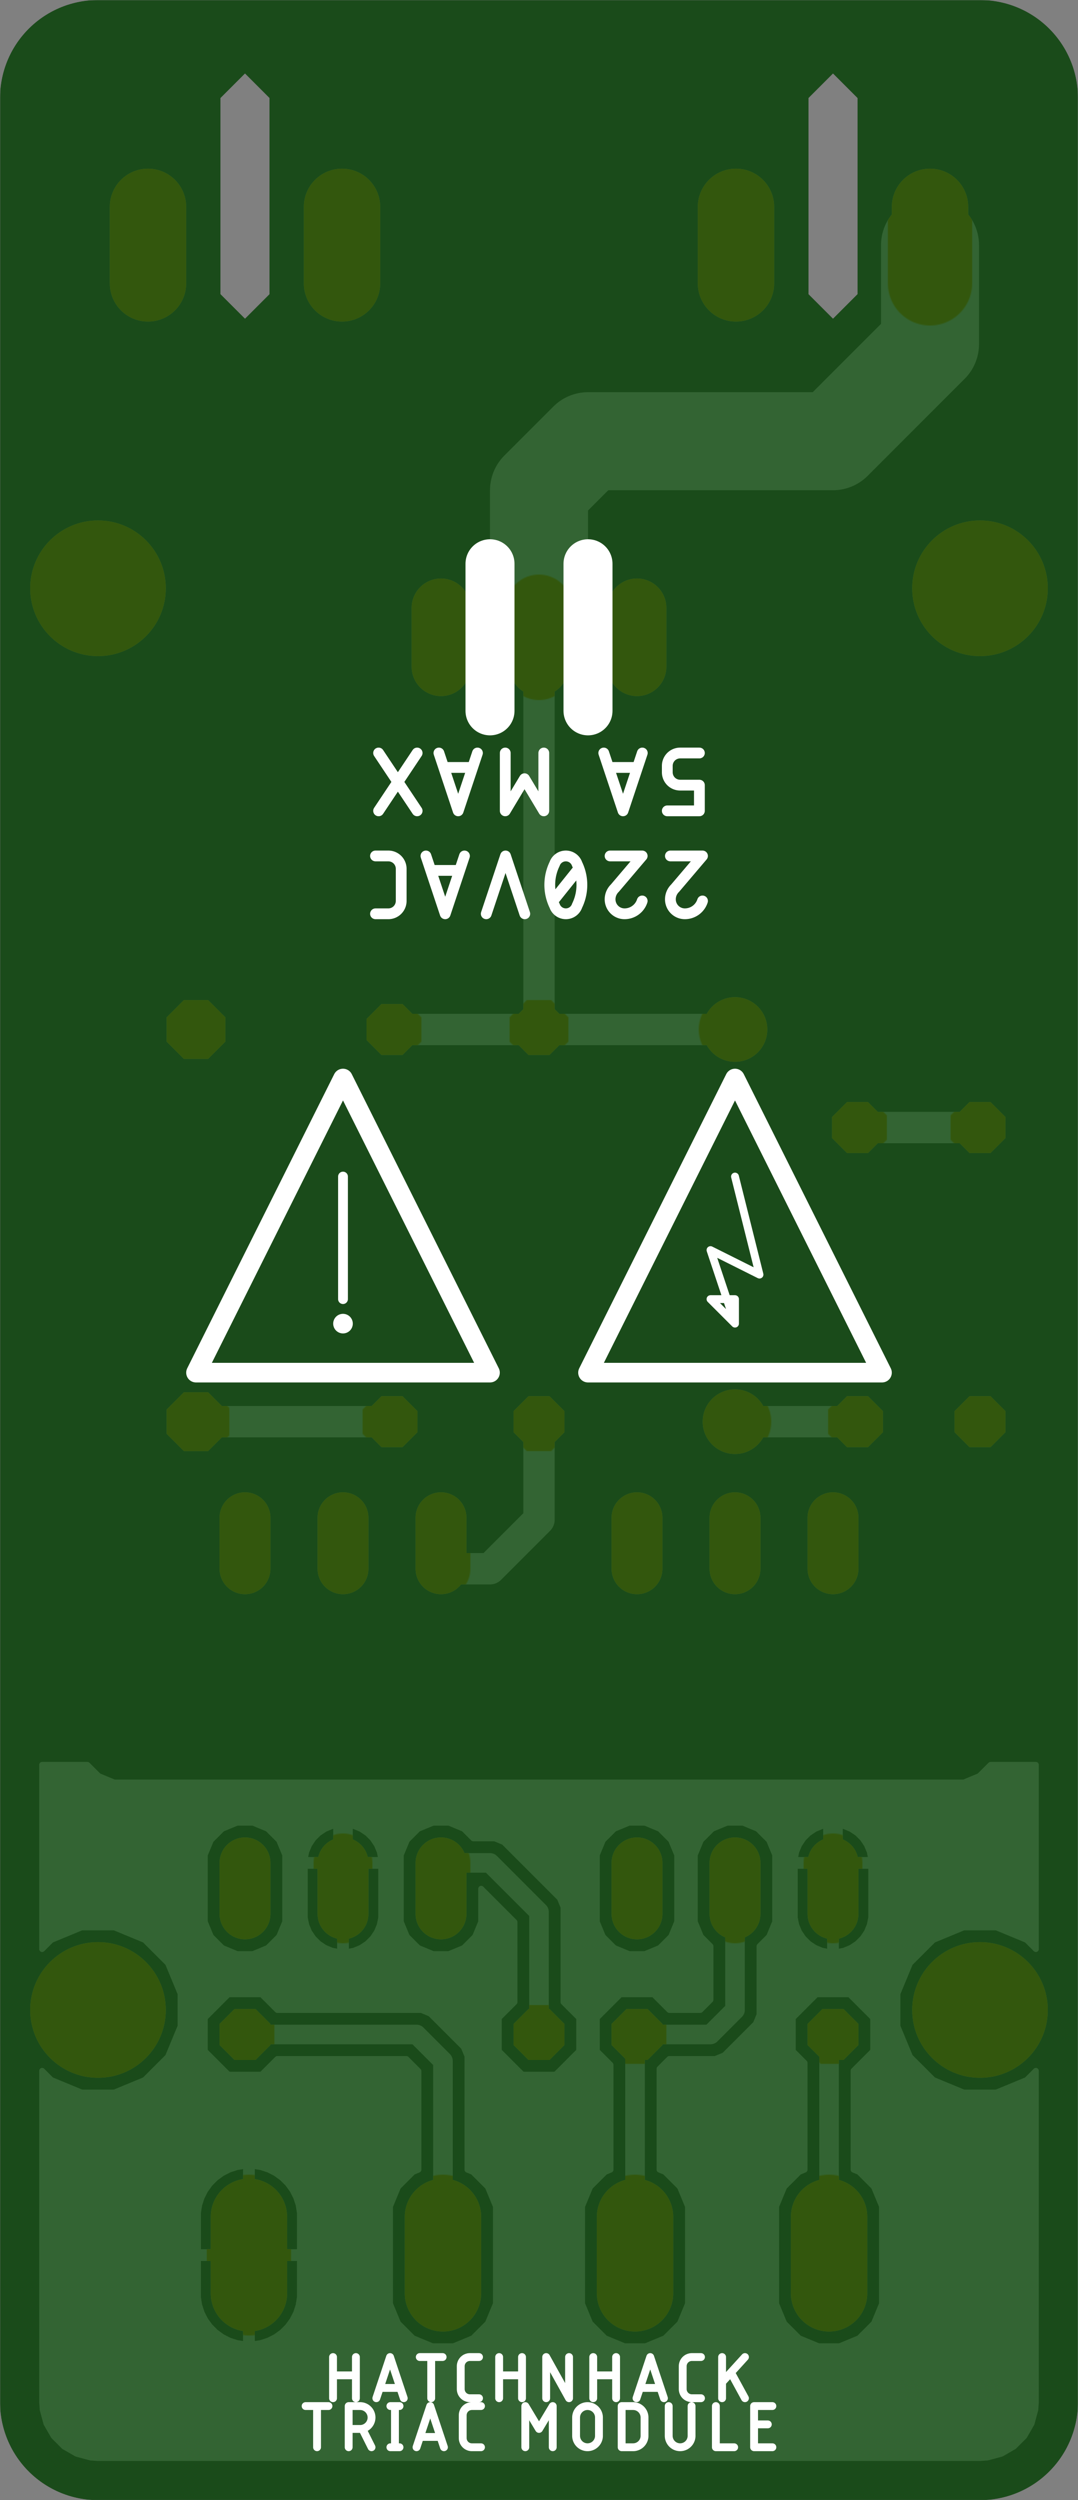 <svg version="1.1" xmlns="http://www.w3.org/2000/svg" xmlns:xlink="http://www.w3.org/1999/xlink" stroke-linecap="round" stroke-linejoin="round" stroke-width="0" fill-rule="evenodd" clip-rule="evenodd" id="zzEI75UuONLH9Ysi0QU5_bottom" viewBox="13 53 1100 2550" width="1.1in" height="2.55in" class="w-100 h-100"><rect x="13" y="53" width="1100" height="2550" fill="#808080" stroke="none"/><defs><style>.zzEI75UuONLH9Ysi0QU5_fr4 {color: #666666;}
.zzEI75UuONLH9Ysi0QU5_cu {color: #cccccc;}
.zzEI75UuONLH9Ysi0QU5_cf {color: #cc9933;}
.zzEI75UuONLH9Ysi0QU5_sm {color: #004200; opacity: 0.75;}
.zzEI75UuONLH9Ysi0QU5_ss {color: #ffffff;}
.zzEI75UuONLH9Ysi0QU5_sp {color: #999999;}
.zzEI75UuONLH9Ysi0QU5_out {color: #000000;}</style><polygon points="30,12.426 12.426,30 -12.426,30 -30,12.426 -30,-12.426 -12.426,-30 12.426,-30 30,-12.426" id="nTcQNEQcYhQE07DTliP1_pad-10"/><circle cx="0" cy="0" r="33" id="nTcQNEQcYhQE07DTliP1_pad-11"/><polygon points="26,10.77 10.77,26 -10.77,26 -26,10.77 -26,-10.77 -10.77,-26 10.77,-26 26,-10.77" id="nTcQNEQcYhQE07DTliP1_pad-13"/><circle cx="0" cy="0" r="69.215" id="nTcQNEQcYhQE07DTliP1_pad-21"/><polygon points="34,14.083 14.083,34 -14.083,34 -34,14.083 -34,-14.083 -14.083,-34 14.083,-34 34,-14.083" id="qAvXtFStwFGVJawbmgIr_pad-10"/><circle cx="0" cy="0" r="37" id="qAvXtFStwFGVJawbmgIr_pad-11"/><polygon points="30,12.426 12.426,30 -12.426,30 -30,12.426 -30,-12.426 -12.426,-30 12.426,-30 30,-12.426" id="qAvXtFStwFGVJawbmgIr_pad-13"/><circle cx="0" cy="0" r="73.215" id="qAvXtFStwFGVJawbmgIr_pad-16"/><circle cx="0" cy="0" r="16" id="oW8azKyj3EYer85hlRuN_pad-1"/><circle cx="0" cy="0" r="20" id="oW8azKyj3EYer85hlRuN_pad-2"/><circle cx="0" cy="0" r="22" id="oW8azKyj3EYer85hlRuN_pad-3"/><circle cx="0" cy="0" r="26" id="oW8azKyj3EYer85hlRuN_pad-4"/><circle cx="0" cy="0" r="49.2" id="oW8azKyj3EYer85hlRuN_pad-5"/><g id="zzEI75UuONLH9Ysi0QU5_bottom_copper"><use xlink:href="#nTcQNEQcYhQE07DTliP1_pad-10" x="913" y="1153"/><use xlink:href="#nTcQNEQcYhQE07DTliP1_pad-10" x="913" y="1553"/><use xlink:href="#nTcQNEQcYhQE07DTliP1_pad-11" x="363" y="1553"/><use xlink:href="#nTcQNEQcYhQE07DTliP1_pad-11" x="363" y="1153"/><path d="M 363 1055 363 1003 M 263 1003 263 1055 M 263 703 263 651 M 363 651 363 703 M 463 703 463 651 M 463 1003 463 1055 M 663 1055 663 1003 M 763 1003 763 1055 M 863 1055 863 1003 M 863 703 863 651 M 763 651 763 703 M 663 703 663 651" fill="none" stroke-width="52"/><use xlink:href="#nTcQNEQcYhQE07DTliP1_pad-13" x="563" y="528"/><use xlink:href="#nTcQNEQcYhQE07DTliP1_pad-13" x="463" y="528"/><use xlink:href="#nTcQNEQcYhQE07DTliP1_pad-13" x="263" y="528"/><use xlink:href="#nTcQNEQcYhQE07DTliP1_pad-13" x="238" y="1153"/><use xlink:href="#nTcQNEQcYhQE07DTliP1_pad-13" x="113" y="1153"/><use xlink:href="#nTcQNEQcYhQE07DTliP1_pad-13" x="113" y="1453"/><use xlink:href="#nTcQNEQcYhQE07DTliP1_pad-13" x="238" y="1453"/><use xlink:href="#nTcQNEQcYhQE07DTliP1_pad-13" x="563" y="1553"/><use xlink:href="#nTcQNEQcYhQE07DTliP1_pad-13" x="713" y="1553"/><use xlink:href="#nTcQNEQcYhQE07DTliP1_pad-13" x="713" y="1153"/><use xlink:href="#nTcQNEQcYhQE07DTliP1_pad-13" x="563" y="1153"/><use xlink:href="#nTcQNEQcYhQE07DTliP1_pad-13" x="863" y="528"/><path d="M 663 1923 663 1983 M 563 1983 563 1923 M 463 1923 463 1983" fill="none" stroke-width="60"/><path d="M 362 2314 362 2392 M 164 2392 164 2314 M 764 2314 764 2392 M 962 2392 962 2314 M 859 342 859 264 M 661 264 661 342 M 465 342 465 264 M 267 264 267 342" fill="none" stroke-width="78"/><path d="M 613 1003 563 1053 563 1153 M 613 1003 663 1003 M 713 1153 913 1153 M 713 1553 563 1553 563 1953 M 563 1553 363 1553 M 238 1453 113 1453 M 238 1153 363 1153" fill="none" stroke-width="32"/><path d="M 288 778 738 778 763 753 763 703 M 688 528 661 501 661 303 M 688 528 863 528 M 663 703 613 703 563 653 563 528 M 465 528 465 303 M 465 528 463 528 388 528 363 553 363 703 M 288 778 263 753 263 703 M 263 528 267 528 267 303" fill="none" stroke-width="20"/><path d="M 563 1953 563 2053" fill="none" stroke-width="80"/><path d="M 563 2053 563 2103 513 2153 263 2153 164 2252 164 2353" fill="none" stroke-width="100"/><path d="M 60.34 131.19 67.78 118.3 78.3 107.78 91.19 100.34 105.56 96.49 113 96 1013 96 1020.44 96.49 1034.81 100.34 1047.7 107.78 1058.22 118.3 1065.66 131.19 1065.66 131.19 1069.51 145.56 1070 153 1070 490.91 1060.7 481.61 1029.75 468.79 996.25 468.79 965.3 481.61 941.61 505.3 928.79 536.25 928.79 569.75 941.61 600.7 965.3 624.39 996.25 637.21 1029.75 637.21 1060.7 624.39 1070 615.09 1070 803 1023.81 803 1012.36 791.55 996.55 785 129.45 785 113.64 791.55 102.19 803 56 803 56 615.09 65.3 624.39 96.25 637.21 129.75 637.21 160.7 624.39 184.39 600.7 197.21 569.75 197.21 536.25 184.39 505.3 160.7 481.61 129.75 468.79 96.25 468.79 65.3 481.61 56 490.91 56 153 56.49 145.56 60.34 131.19 M 60.56 130.81 1065.44 130.81 M 1067.16 136.79 58.84 136.79 M 57.23 142.78 1068.77 142.78 M 1069.72 148.76 56.28 148.76 M 56 154.75 1070 154.75 M 1070 160.73 56 160.73 M 56 166.72 1070 166.72 M 1070 172.7 56 172.7 M 56 178.69 1070 178.69 M 1070 184.67 56 184.67 M 56 190.66 1070 190.66 M 1070 196.64 56 196.64 M 56 202.63 1070 202.63 M 1070 208.61 56 208.61 M 56 214.6 245.16 214.6 M 236.41 218.22 256.26 210 277.74 210 297.59 218.22 312.78 233.41 321 253.26 321 352.74 312.78 372.59 297.59 387.78 292 390.09 292 499.02 304 511.02 304 544.98 279.98 569 246.02 569 222 544.98 222 511.02 242 491.02 242 390.09 236.41 387.78 221.22 372.59 213 352.74 213 253.26 221.22 233.41 236.41 218.22 M 234.05 220.58 56 220.58 M 56 226.57 228.06 226.57 M 222.08 232.55 56 232.55 M 56 238.54 219.1 238.54 M 216.62 244.52 56 244.52 M 56 250.51 214.14 250.51 M 213 256.49 56 256.49 M 56 262.48 213 262.48 M 213 268.46 56 268.46 M 56 274.45 213 274.45 M 213 280.43 56 280.43 M 56 286.42 213 286.42 M 213 292.4 56 292.4 M 56 298.39 213 298.39 M 213 304.37 56 304.37 M 56 310.36 213 310.36 M 213 316.34 56 316.34 M 56 322.33 213 322.33 M 213 328.32 56 328.32 M 56 334.3 213 334.3 M 213 340.29 56 340.29 M 56 346.27 213 346.27 M 213 352.26 56 352.26 M 56 358.24 215.28 358.24 M 217.76 364.23 56 364.23 M 56 370.21 220.24 370.21 M 224.83 376.2 56 376.2 M 56 382.18 230.81 382.18 M 237.35 388.17 56 388.17 M 56 394.15 242 394.15 M 242 400.14 56 400.14 M 56 406.12 242 406.12 M 242 412.11 56 412.11 M 56 418.09 242 418.09 M 242 424.08 56 424.08 M 56 430.06 242 430.06 M 242 436.05 56 436.05 M 56 442.03 242 442.03 M 242 448.02 56 448.02 M 56 454 242 454 M 242 459.99 56 459.99 M 56 465.97 242 465.97 M 242 471.96 137.41 471.96 M 151.85 477.94 242 477.94 M 242 483.93 163.02 483.93 M 169.01 489.91 242 489.91 M 237.12 495.9 174.99 495.9 M 180.98 501.88 231.13 501.88 M 225.15 507.87 185.46 507.87 M 187.94 513.85 222 513.85 M 222 519.84 190.42 519.84 M 192.89 525.82 222 525.82 M 222 531.81 195.37 531.81 M 197.21 537.79 222 537.79 M 222 543.78 197.21 543.78 M 197.21 549.76 226.78 549.76 M 232.77 555.75 197.21 555.75 M 197.21 561.73 238.75 561.73 M 244.74 567.72 197.21 567.72 M 195.57 573.7 338 573.7 M 338 567.72 281.26 567.72 M 287.25 561.73 338 561.73 M 338 555.75 293.23 555.75 M 299.22 549.76 338 549.76 M 338 548.03 341.81 538.84 348.84 531.81 373.84 506.81 383.03 503 430.02 503 440 493.02 440 390.09 434.41 387.78 419.22 372.59 411 352.74 411 253.26 419.22 233.41 434.41 218.22 454.26 210 475.74 210 495.59 218.22 510.78 233.41 519 253.26 519 352.74 510.78 372.59 495.59 387.78 490 390.09 490 497.02 504 511.02 504 544.98 479.98 569 446.02 569 430.02 553 398.36 553 388 563.36 388 618.02 397.76 627.78 404 642.84 404 711.16 397.76 726.22 386.22 737.76 371.16 744 354.84 744 339.78 737.76 328.24 726.22 322 711.16 322 642.84 328.24 627.78 338 618.02 338 548.03 M 339.76 543.78 304 543.78 M 304 537.79 342.85 537.79 M 348.84 531.81 304 531.81 M 304 525.82 354.82 525.82 M 360.81 519.84 304 519.84 M 304 513.85 366.79 513.85 M 372.78 507.87 300.85 507.87 M 294.87 501.88 431.13 501.88 M 437.12 495.9 292 495.9 M 292 489.91 440 489.91 M 440 483.93 292 483.93 M 292 477.94 440 477.94 M 440 471.96 292 471.96 M 292 465.97 440 465.97 M 440 459.99 292 459.99 M 292 454 440 454 M 440 448.02 292 448.02 M 292 442.03 440 442.03 M 440 436.05 292 436.05 M 292 430.06 440 430.06 M 440 424.08 292 424.08 M 292 418.09 440 418.09 M 440 412.11 292 412.11 M 292 406.12 440 406.12 M 440 400.14 292 400.14 M 292 394.15 440 394.15 M 435.35 388.17 296.65 388.17 M 303.19 382.18 428.81 382.18 M 422.83 376.2 309.17 376.2 M 313.76 370.21 418.24 370.21 M 415.76 364.23 316.24 364.23 M 318.72 358.24 413.28 358.24 M 411 352.26 321 352.26 M 321 346.27 411 346.27 M 411 340.29 321 340.29 M 321 334.3 411 334.3 M 411 328.32 321 328.32 M 321 322.33 411 322.33 M 411 316.34 321 316.34 M 321 310.36 411 310.36 M 411 304.37 321 304.37 M 321 298.39 411 298.39 M 411 292.4 321 292.4 M 321 286.42 411 286.42 M 411 280.43 321 280.43 M 321 274.45 411 274.45 M 411 268.46 321 268.46 M 321 262.48 411 262.48 M 411 256.49 321 256.49 M 319.86 250.51 412.14 250.51 M 414.62 244.52 317.38 244.52 M 314.9 238.54 417.1 238.54 M 420.08 232.55 311.92 232.55 M 305.94 226.57 426.06 226.57 M 432.05 220.58 299.95 220.58 M 288.84 214.6 443.16 214.6 M 486.84 214.6 639.16 214.6 M 630.41 218.22 650.26 210 671.74 210 691.59 218.22 706.78 233.41 715 253.26 715 352.74 706.78 372.59 691.59 387.78 686 390.09 686 490.64 698.36 503 830.02 503 846.02 487 879.98 487 904 511.02 904 544.98 879.98 569 846.02 569 830.02 553 683.03 553 673.84 549.19 639.81 515.16 636 505.97 636 390.09 630.41 387.78 615.22 372.59 607 352.74 607 253.26 615.22 233.41 630.41 218.22 M 628.05 220.58 497.95 220.58 M 503.94 226.57 622.06 226.57 M 616.08 232.55 509.92 232.55 M 512.9 238.54 613.1 238.54 M 610.62 244.52 515.38 244.52 M 517.86 250.51 608.14 250.51 M 607 256.49 519 256.49 M 519 262.48 607 262.48 M 607 268.46 519 268.46 M 519 274.45 607 274.45 M 607 280.43 519 280.43 M 519 286.42 607 286.42 M 607 292.4 519 292.4 M 519 298.39 607 298.39 M 607 304.37 519 304.37 M 519 310.36 607 310.36 M 607 316.34 519 316.34 M 519 322.33 607 322.33 M 607 328.32 519 328.32 M 519 334.3 607 334.3 M 607 340.29 519 340.29 M 519 346.27 607 346.27 M 607 352.26 519 352.26 M 516.72 358.24 609.28 358.24 M 611.76 364.23 514.24 364.23 M 511.76 370.21 614.24 370.21 M 618.83 376.2 507.17 376.2 M 501.19 382.18 624.81 382.18 M 631.35 388.17 494.65 388.17 M 490 394.15 636 394.15 M 636 400.14 490 400.14 M 490 406.12 636 406.12 M 636 412.11 490 412.11 M 490 418.09 636 418.09 M 636 424.08 490 424.08 M 490 430.06 636 430.06 M 636 436.05 490 436.05 M 490 442.03 636 442.03 M 636 448.02 490 448.02 M 490 454 636 454 M 636 459.99 490 459.99 M 490 465.97 636 465.97 M 636 471.96 490 471.96 M 490 477.94 636 477.94 M 636 483.93 490 483.93 M 490 489.91 543.1 489.91 M 546.02 487 579.98 487 604 511.02 604 544.98 588 560.98 588 642.64 622 676.64 622 642.84 628.24 627.78 639.78 616.24 654.84 610 671.16 610 686.22 616.24 697.76 627.78 704 642.84 704 711.16 697.76 726.22 686.22 737.76 671.16 744 654.84 744 639.78 737.76 630.02 728 608.03 728 598.84 724.19 591.81 717.16 541.81 667.16 538 657.97 538 560.98 522 544.98 522 511.02 546.02 487 M 537.12 495.9 490 495.9 M 494.87 501.88 531.13 501.88 M 525.15 507.87 500.85 507.87 M 504 513.85 522 513.85 M 522 519.84 504 519.84 M 504 525.82 522 525.82 M 522 531.81 504 531.81 M 504 537.79 522 537.79 M 522 543.78 504 543.78 M 499.22 549.76 526.78 549.76 M 532.77 555.75 493.23 555.75 M 487.25 561.73 538 561.73 M 538 567.72 481.26 567.72 M 471.16 610 486.22 616.24 497.76 627.78 504 642.84 504 711.16 497.76 726.22 486.22 737.76 471.16 744 454.84 744 439.78 737.76 428.24 726.22 422 711.16 422 642.84 428.24 627.78 439.78 616.24 454.84 610 471.16 610 M 484.68 615.6 538 615.6 M 538 609.62 388 609.62 M 388 615.6 441.32 615.6 M 434.43 621.59 391.57 621.59 M 397.55 627.57 428.45 627.57 M 425.85 633.56 400.15 633.56 M 402.63 639.54 423.37 639.54 M 422 645.53 404 645.53 M 404 651.51 422 651.51 M 422 657.5 404 657.5 M 404 663.48 422 663.48 M 422 669.47 404 669.47 M 404 675.45 422 675.45 M 422 681.44 404 681.44 M 404 687.42 422 687.42 M 422 693.41 404 693.41 M 404 699.39 422 699.39 M 422 705.38 404 705.38 M 403.91 711.36 422.09 711.36 M 424.56 717.35 401.44 717.35 M 398.96 723.33 427.04 723.33 M 431.34 729.32 394.66 729.32 M 388.68 735.3 437.32 735.3 M 448.3 741.29 377.7 741.29 M 348.3 741.29 270.42 741.29 M 266.84 742 274.38 740.5 281.47 737.56 287.86 733.29 293.29 727.86 297.56 721.47 300.5 714.38 302 706.84 302 706 266 706 260 706 260 742 259.16 742 251.62 740.5 244.53 737.56 238.14 733.29 232.71 727.86 228.44 721.47 225.5 714.38 224 706.84 224 706 260 706 260 700 224 700 224 647.16 225.5 639.62 228.44 632.53 232.71 626.14 238.14 620.71 244.53 616.44 251.62 613.5 259.16 612 260 612 260 700 266 700 266 706 266 742 266.84 742 M 266 741.29 260 741.29 M 255.58 741.29 56 741.29 M 56 747.27 1070 747.27 M 1070 741.29 877.7 741.29 M 871.16 744 854.84 744 839.78 737.76 828.24 726.22 822 711.16 822 642.84 828.24 627.78 839.78 616.24 854.84 610 871.16 610 886.22 616.24 897.76 627.78 904 642.84 904 711.16 897.76 726.22 886.22 737.76 871.16 744 M 888.68 735.3 1070 735.3 M 1070 729.32 894.66 729.32 M 898.96 723.33 1070 723.33 M 1070 717.35 901.44 717.35 M 903.91 711.36 1070 711.36 M 1070 705.38 904 705.38 M 904 699.39 1070 699.39 M 1070 693.41 904 693.41 M 904 687.42 1070 687.42 M 1070 681.44 904 681.44 M 904 675.45 1070 675.45 M 1070 669.47 904 669.47 M 904 663.48 1070 663.48 M 1070 657.5 904 657.5 M 904 651.51 1070 651.51 M 1070 645.53 904 645.53 M 902.63 639.54 1070 639.54 M 1070 633.56 1038.58 633.56 M 1053.03 627.57 1070 627.57 M 1070 621.59 1063.51 621.59 M 1069.49 615.6 1070 615.6 M 1069.01 489.91 1070 489.91 M 1070 483.93 1063.02 483.93 M 1070 477.94 1051.85 477.94 M 1037.41 471.96 1070 471.96 M 1070 465.97 686 465.97 M 686 459.99 1070 459.99 M 1070 454 686 454 M 686 448.02 1070 448.02 M 1070 442.03 686 442.03 M 686 436.05 1070 436.05 M 1070 430.06 686 430.06 M 686 424.08 1070 424.08 M 1070 418.09 686 418.09 M 686 412.11 1070 412.11 M 1070 406.12 686 406.12 M 686 400.14 1070 400.14 M 1070 394.15 686 394.15 M 690.65 388.17 835.07 388.17 M 831.75 386.47 839.04 390.19 846.82 392.72 854.91 394 856 394 856 306 862 306 911 306 911 346.09 909.72 354.18 907.19 361.96 903.47 369.25 898.66 375.88 892.88 381.66 886.25 386.47 878.96 390.19 871.18 392.72 863.09 394 862 394 862 306 862 300 911 300 911 259.91 909.72 251.82 907.19 244.04 903.47 236.75 898.66 230.12 892.88 224.34 886.25 219.53 878.96 215.81 871.18 213.28 863.09 212 862 212 862 300 856 300 856 212 854.91 212 846.82 213.28 839.04 215.81 831.75 219.53 825.12 224.34 819.34 230.12 814.53 236.75 810.81 244.04 808.28 251.82 807 259.91 807 300 856 300 856 306 807 306 807 346.09 808.28 354.18 810.81 361.96 814.53 369.25 819.34 375.88 825.12 381.66 831.75 386.47 M 825.84 382.18 697.19 382.18 M 703.17 376.2 819.66 376.2 M 815.22 370.21 707.76 370.21 M 710.24 364.23 811.96 364.23 M 809.6 358.24 712.72 358.24 M 715 352.26 807.98 352.26 M 807.03 346.27 715 346.27 M 715 340.29 807 340.29 M 807 334.3 715 334.3 M 715 328.32 807 328.32 M 807 322.33 715 322.33 M 715 316.34 807 316.34 M 807 310.36 715 310.36 M 715 304.37 856 304.37 M 856 298.39 862 298.39 M 862 304.37 1070 304.37 M 1070 298.39 911 298.39 M 911 292.4 1070 292.4 M 1070 286.42 911 286.42 M 911 280.43 1070 280.43 M 1070 274.45 911 274.45 M 911 268.46 1070 268.46 M 1070 262.48 911 262.48 M 910.46 256.49 1070 256.49 M 1070 250.51 909.29 250.51 M 907.35 244.52 1070 244.52 M 1070 238.54 904.39 238.54 M 900.43 232.55 1070 232.55 M 1070 226.57 895.11 226.57 M 887.71 220.58 1070 220.58 M 1070 214.6 875.23 214.6 M 862 214.6 856 214.6 M 856 220.58 862 220.58 M 862 226.57 856 226.57 M 856 232.55 862 232.55 M 862 238.54 856 238.54 M 856 244.52 862 244.52 M 862 250.51 856 250.51 M 856 256.49 862 256.49 M 862 262.48 856 262.48 M 856 268.46 862 268.46 M 862 274.45 856 274.45 M 856 280.43 862 280.43 M 862 286.42 856 286.42 M 856 292.4 862 292.4 M 862 310.36 856 310.36 M 856 316.34 862 316.34 M 862 322.33 856 322.33 M 856 328.32 862 328.32 M 862 334.3 856 334.3 M 856 340.29 862 340.29 M 862 346.27 856 346.27 M 856 352.26 862 352.26 M 862 358.24 856 358.24 M 856 364.23 862 364.23 M 862 370.21 856 370.21 M 856 376.2 862 376.2 M 862 382.18 856 382.18 M 856 388.17 862 388.17 M 882.93 388.17 1070 388.17 M 1070 382.18 892.16 382.18 M 898.34 376.2 1070 376.2 M 1070 370.21 902.78 370.21 M 906.04 364.23 1070 364.23 M 1070 358.24 908.4 358.24 M 910.02 352.26 1070 352.26 M 1070 346.27 910.97 346.27 M 911 340.29 1070 340.29 M 1070 334.3 911 334.3 M 911 328.32 1070 328.32 M 1070 322.33 911 322.33 M 911 316.34 1070 316.34 M 1070 310.36 911 310.36 M 842.77 214.6 682.84 214.6 M 693.95 220.58 830.29 220.58 M 822.89 226.57 699.94 226.57 M 705.92 232.55 817.57 232.55 M 813.61 238.54 708.9 238.54 M 711.38 244.52 810.65 244.52 M 808.71 250.51 713.86 250.51 M 715 256.49 807.54 256.49 M 807 262.48 715 262.48 M 715 268.46 807 268.46 M 807 274.45 715 274.45 M 715 280.43 807 280.43 M 807 286.42 715 286.42 M 715 292.4 807 292.4 M 807 298.39 715 298.39 M 686 471.96 988.59 471.96 M 974.15 477.94 686 477.94 M 686 483.93 962.98 483.93 M 956.99 489.91 882.9 489.91 M 888.88 495.9 951.01 495.9 M 945.02 501.88 894.87 501.88 M 900.85 507.87 940.54 507.87 M 938.06 513.85 904 513.85 M 904 519.84 935.58 519.84 M 933.11 525.82 904 525.82 M 904 531.81 930.63 531.81 M 928.79 537.79 904 537.79 M 904 543.78 928.79 543.78 M 928.79 549.76 899.22 549.76 M 893.23 555.75 928.79 555.75 M 928.79 561.73 887.25 561.73 M 881.26 567.72 928.79 567.72 M 930.43 573.7 588 573.7 M 588 567.72 844.74 567.72 M 838.75 561.73 588 561.73 M 593.23 555.75 832.77 555.75 M 831.13 501.88 697.24 501.88 M 691.25 495.9 837.12 495.9 M 843.1 489.91 686 489.91 M 656.45 531.81 604 531.81 M 604 537.79 662.44 537.79 M 668.42 543.78 604 543.78 M 599.22 549.76 675.22 549.76 M 650.47 525.82 604 525.82 M 604 519.84 644.48 519.84 M 639.26 513.85 604 513.85 M 600.85 507.87 636.79 507.87 M 636 501.88 594.87 501.88 M 588.88 495.9 636 495.9 M 636 489.91 582.9 489.91 M 588 579.69 932.9 579.69 M 935.38 585.68 588 585.68 M 588 591.66 937.86 591.66 M 940.34 597.65 588 597.65 M 588 603.63 944.54 603.63 M 950.52 609.62 588 609.62 M 588 615.6 641.32 615.6 M 634.43 621.59 588 621.59 M 588 627.57 628.45 627.57 M 625.85 633.56 588 633.56 M 588 639.54 623.37 639.54 M 622 645.53 590.88 645.53 M 596.87 651.51 622 651.51 M 622 657.5 602.85 657.5 M 608.84 663.48 622 663.48 M 622 669.47 614.82 669.47 M 620.81 675.45 622 675.45 M 597.98 723.33 498.96 723.33 M 501.44 717.35 591.99 717.35 M 586.01 711.36 503.91 711.36 M 504 705.38 580.02 705.38 M 574.04 699.39 504 699.39 M 504 693.41 568.05 693.41 M 562.07 687.42 504 687.42 M 504 681.44 556.08 681.44 M 550.1 675.45 504 675.45 M 504 669.47 544.11 669.47 M 540.28 663.48 504 663.48 M 504 657.5 538 657.5 M 538 651.51 504 651.51 M 504 645.53 538 645.53 M 538 639.54 502.63 639.54 M 500.15 633.56 538 633.56 M 538 627.57 497.55 627.57 M 491.57 621.59 538 621.59 M 538 603.63 388 603.63 M 388 597.65 538 597.65 M 538 591.66 388 591.66 M 388 585.68 538 585.68 M 538 579.69 388 579.69 M 388 573.7 538 573.7 M 494.66 729.32 631.34 729.32 M 637.32 735.3 488.68 735.3 M 477.7 741.29 648.3 741.29 M 677.7 741.29 755.58 741.29 M 759.16 742 751.62 740.5 744.53 737.56 738.14 733.29 732.71 727.86 728.44 721.47 725.5 714.38 724 706.84 724 706 760 706 760 742 759.16 742 M 760 741.29 766 741.29 M 766 742 766 706 760 706 760 700 724 700 724 647.16 725.5 639.62 728.44 632.53 732.71 626.14 738.14 620.71 744.53 616.44 751.62 613.5 759.16 612 760 612 760 700 766 700 766 706 802 706 802 706.84 800.5 714.38 797.56 721.47 793.29 727.86 787.86 733.29 781.47 737.56 774.38 740.5 766.84 742 766 742 M 770.42 741.29 848.3 741.29 M 837.32 735.3 784.85 735.3 M 791.84 729.32 831.34 729.32 M 827.04 723.33 796.32 723.33 M 799.27 717.35 824.56 717.35 M 822.09 711.36 801.1 711.36 M 802 700 766 700 766 612 766.84 612 774.38 613.5 781.47 616.44 787.86 620.71 793.29 626.14 797.56 632.53 800.5 639.62 802 647.16 802 700 M 802 699.39 822 699.39 M 822 693.41 802 693.41 M 802 687.42 822 687.42 M 822 681.44 802 681.44 M 802 675.45 822 675.45 M 822 669.47 802 669.47 M 802 663.48 822 663.48 M 822 657.5 802 657.5 M 802 651.51 822 651.51 M 822 645.53 801.68 645.53 M 800.47 639.54 823.37 639.54 M 825.85 633.56 797.99 633.56 M 794.25 627.57 828.45 627.57 M 834.43 621.59 788.74 621.59 M 779.45 615.6 841.32 615.6 M 822 705.38 766 705.38 M 766 711.36 760 711.36 M 760 705.38 704 705.38 M 703.91 711.36 724.9 711.36 M 726.73 717.35 701.44 717.35 M 698.96 723.33 729.68 723.33 M 734.16 729.32 694.66 729.32 M 688.68 735.3 741.15 735.3 M 724 699.39 704 699.39 M 704 693.41 724 693.41 M 724 687.42 704 687.42 M 704 681.44 724 681.44 M 724 675.45 704 675.45 M 704 669.47 724 669.47 M 724 663.48 704 663.48 M 704 657.5 724 657.5 M 724 651.51 704 651.51 M 704 645.53 724.32 645.53 M 725.53 639.54 702.63 639.54 M 700.15 633.56 728.01 633.56 M 731.75 627.57 697.55 627.57 M 691.57 621.59 737.26 621.59 M 746.55 615.6 684.68 615.6 M 760 615.6 766 615.6 M 766 621.59 760 621.59 M 760 627.57 766 627.57 M 766 633.56 760 633.56 M 760 639.54 766 639.54 M 766 645.53 760 645.53 M 760 651.51 766 651.51 M 766 657.5 760 657.5 M 760 663.48 766 663.48 M 766 669.47 760 669.47 M 760 675.45 766 675.45 M 766 681.44 760 681.44 M 760 687.42 766 687.42 M 766 693.41 760 693.41 M 760 699.39 766 699.39 M 766 717.35 760 717.35 M 760 723.33 766 723.33 M 766 729.32 760 729.32 M 760 735.3 766 735.3 M 884.68 615.6 956.51 615.6 M 962.49 621.59 891.57 621.59 M 897.55 627.57 972.97 627.57 M 987.42 633.56 900.15 633.56 M 1006.62 789.17 1070 789.17 M 1070 795.15 1015.97 795.15 M 1021.95 801.14 1070 801.14 M 1070 783.18 56 783.18 M 56 777.2 1070 777.2 M 1070 771.21 56 771.21 M 56 765.23 1070 765.23 M 1070 759.24 56 759.24 M 56 753.26 1070 753.26 M 1061.99 124.82 64.01 124.82 M 67.47 118.84 1058.53 118.84 M 1052.77 112.85 73.23 112.85 M 79.88 106.87 1046.12 106.87 M 1035.75 100.88 90.25 100.88 M 88.59 471.96 56 471.96 M 56 477.94 74.15 477.94 M 62.98 483.93 56 483.93 M 56 489.91 56.99 489.91 M 56 615.6 56.51 615.6 M 56 621.59 62.49 621.59 M 56 627.57 72.97 627.57 M 87.42 633.56 56 633.56 M 56 639.54 225.53 639.54 M 224.32 645.53 56 645.53 M 56 651.51 224 651.51 M 224 657.5 56 657.5 M 56 663.48 224 663.48 M 224 669.47 56 669.47 M 56 675.45 224 675.45 M 224 681.44 56 681.44 M 56 687.42 224 687.42 M 224 693.41 56 693.41 M 56 699.39 224 699.39 M 224.9 711.36 56 711.36 M 56 705.38 260 705.38 M 260 711.36 266 711.36 M 266 705.38 322 705.38 M 322.09 711.36 301.1 711.36 M 299.27 717.35 324.56 717.35 M 327.04 723.33 296.32 723.33 M 291.84 729.32 331.34 729.32 M 337.32 735.3 284.85 735.3 M 302 700 266 700 266 612 266.84 612 274.38 613.5 281.47 616.44 287.86 620.71 293.29 626.14 297.56 632.53 300.5 639.62 302 647.16 302 700 M 302 699.39 322 699.39 M 322 693.41 302 693.41 M 302 687.42 322 687.42 M 322 681.44 302 681.44 M 302 675.45 322 675.45 M 322 669.47 302 669.47 M 302 663.48 322 663.48 M 322 657.5 302 657.5 M 302 651.51 322 651.51 M 322 645.53 301.68 645.53 M 300.47 639.54 323.37 639.54 M 325.85 633.56 297.99 633.56 M 294.25 627.57 328.45 627.57 M 334.43 621.59 288.74 621.59 M 279.45 615.6 338 615.6 M 338 609.62 175.48 609.62 M 169.49 615.6 246.55 615.6 M 237.26 621.59 163.51 621.59 M 153.03 627.57 231.75 627.57 M 228.01 633.56 138.58 633.56 M 181.46 603.63 338 603.63 M 338 597.65 185.66 597.65 M 188.14 591.66 338 591.66 M 338 585.68 190.62 585.68 M 193.1 579.69 338 579.69 M 388 567.72 444.74 567.72 M 438.75 561.73 389.62 561.73 M 395.61 555.75 432.77 555.75 M 266 615.6 260 615.6 M 260 621.59 266 621.59 M 266 627.57 260 627.57 M 260 633.56 266 633.56 M 266 639.54 260 639.54 M 260 645.53 266 645.53 M 266 651.51 260 651.51 M 260 657.5 266 657.5 M 266 663.48 260 663.48 M 260 669.47 266 669.47 M 266 675.45 260 675.45 M 260 681.44 266 681.44 M 266 687.42 260 687.42 M 260 693.41 266 693.41 M 266 699.39 260 699.39 M 260 717.35 266 717.35 M 266 723.33 260 723.33 M 260 729.32 266 729.32 M 266 735.3 260 735.3 M 241.15 735.3 56 735.3 M 56 729.32 234.16 729.32 M 229.68 723.33 56 723.33 M 56 717.35 226.73 717.35 M 119.38 789.17 56 789.17 M 56 795.15 110.03 795.15 M 104.05 801.14 56 801.14" fill="none" stroke-width="6"/><use xlink:href="#nTcQNEQcYhQE07DTliP1_pad-21" x="113" y="553"/><use xlink:href="#nTcQNEQcYhQE07DTliP1_pad-21" x="113" y="2003"/><use xlink:href="#nTcQNEQcYhQE07DTliP1_pad-21" x="1013" y="2003"/><use xlink:href="#nTcQNEQcYhQE07DTliP1_pad-21" x="1013" y="553"/></g><g id="zzEI75UuONLH9Ysi0QU5_bottom_soldermask"><use xlink:href="#qAvXtFStwFGVJawbmgIr_pad-10" x="913" y="1153"/><use xlink:href="#qAvXtFStwFGVJawbmgIr_pad-10" x="913" y="1553"/><use xlink:href="#qAvXtFStwFGVJawbmgIr_pad-11" x="363" y="1553"/><use xlink:href="#qAvXtFStwFGVJawbmgIr_pad-11" x="363" y="1153"/><path d="M 363 1055 363 1003 M 263 1003 263 1055 M 263 703 263 651 M 363 651 363 703 M 463 703 463 651 M 463 1003 463 1055 M 663 1055 663 1003 M 763 1003 763 1055 M 863 1055 863 1003 M 863 703 863 651 M 763 651 763 703 M 663 703 663 651" fill="none" stroke-width="60"/><use xlink:href="#qAvXtFStwFGVJawbmgIr_pad-13" x="563" y="528"/><use xlink:href="#qAvXtFStwFGVJawbmgIr_pad-13" x="463" y="528"/><use xlink:href="#qAvXtFStwFGVJawbmgIr_pad-13" x="263" y="528"/><use xlink:href="#qAvXtFStwFGVJawbmgIr_pad-13" x="238" y="1153"/><use xlink:href="#qAvXtFStwFGVJawbmgIr_pad-13" x="113" y="1153"/><use xlink:href="#qAvXtFStwFGVJawbmgIr_pad-13" x="113" y="1453"/><use xlink:href="#qAvXtFStwFGVJawbmgIr_pad-13" x="238" y="1453"/><use xlink:href="#qAvXtFStwFGVJawbmgIr_pad-13" x="563" y="1553"/><use xlink:href="#qAvXtFStwFGVJawbmgIr_pad-13" x="713" y="1553"/><use xlink:href="#qAvXtFStwFGVJawbmgIr_pad-13" x="713" y="1153"/><use xlink:href="#qAvXtFStwFGVJawbmgIr_pad-13" x="563" y="1153"/><use xlink:href="#qAvXtFStwFGVJawbmgIr_pad-13" x="863" y="528"/><path d="M 663 1923 663 1983 M 563 1983 563 1923 M 463 1923 463 1983" fill="none" stroke-width="68"/><path d="M 362 2314 362 2392 M 164 2392 164 2314 M 764 2314 764 2392 M 962 2392 962 2314 M 859 342 859 264 M 661 264 661 342 M 465 342 465 264 M 267 264 267 342" fill="none" stroke-width="86"/><use xlink:href="#qAvXtFStwFGVJawbmgIr_pad-16" x="113" y="553"/><use xlink:href="#qAvXtFStwFGVJawbmgIr_pad-16" x="113" y="2003"/><use xlink:href="#qAvXtFStwFGVJawbmgIr_pad-16" x="1013" y="2003"/><use xlink:href="#qAvXtFStwFGVJawbmgIr_pad-16" x="1013" y="553"/></g><g id="zzEI75UuONLH9Ysi0QU5_bottom_silkscreen"><path d="M 13 153 13 2503 13.03 2505.42 13.12 2507.83 13.26 2510.24 13.47 2512.65 13.73 2515.05 14.05 2517.45 14.43 2519.84 14.86 2522.21 15.36 2524.58 15.91 2526.93 16.51 2529.27 17.18 2531.59 17.89 2533.9 18.67 2536.19 19.5 2538.46 20.38 2540.71 21.32 2542.94 22.31 2545.14 23.36 2547.32 24.45 2549.47 25.6 2551.6 26.8 2553.7 28.05 2555.76 29.35 2557.8 30.7 2559.81 32.1 2561.78 33.54 2563.72 35.03 2565.62 36.57 2567.48 38.15 2569.31 39.77 2571.1 41.44 2572.85 43.15 2574.56 44.9 2576.23 46.69 2577.85 48.52 2579.43 50.38 2580.97 52.28 2582.46 54.22 2583.9 56.19 2585.3 58.2 2586.65 60.24 2587.95 62.3 2589.2 64.4 2590.4 66.53 2591.55 68.68 2592.64 70.86 2593.69 73.06 2594.68 75.29 2595.62 77.54 2596.5 79.81 2597.33 82.1 2598.11 84.41 2598.82 86.73 2599.49 89.07 2600.09 91.42 2600.64 93.79 2601.14 96.16 2601.57 98.55 2601.95 100.95 2602.27 103.35 2602.53 105.76 2602.74 108.17 2602.88 110.58 2602.97 113 2603 1013 2603 1015.42 2602.97 1017.83 2602.88 1020.24 2602.74 1022.65 2602.53 1025.05 2602.27 1027.45 2601.95 1029.84 2601.57 1032.21 2601.14 1034.58 2600.64 1036.93 2600.09 1039.27 2599.49 1041.59 2598.82 1043.9 2598.11 1046.19 2597.33 1048.46 2596.5 1050.71 2595.62 1052.94 2594.68 1055.14 2593.69 1057.32 2592.64 1059.47 2591.55 1061.6 2590.4 1063.7 2589.2 1065.76 2587.95 1067.8 2586.65 1069.81 2585.3 1071.78 2583.9 1073.72 2582.46 1075.62 2580.97 1077.48 2579.43 1079.31 2577.85 1081.1 2576.23 1082.85 2574.56 1084.56 2572.85 1086.23 2571.1 1087.85 2569.31 1089.43 2567.48 1090.97 2565.62 1092.46 2563.72 1093.9 2561.78 1095.3 2559.81 1096.65 2557.8 1097.95 2555.76 1099.2 2553.7 1100.4 2551.6 1101.55 2549.47 1102.64 2547.32 1103.69 2545.14 1104.68 2542.94 1105.62 2540.71 1106.5 2538.46 1107.33 2536.19 1108.11 2533.9 1108.82 2531.59 1109.49 2529.27 1110.09 2526.93 1110.64 2524.58 1111.14 2522.21 1111.57 2519.84 1111.95 2517.45 1112.27 2515.05 1112.53 2512.65 1112.74 2510.24 1112.88 2507.83 1112.97 2505.42 1113 2503 1113 153 1112.97 150.58 1112.88 148.17 1112.74 145.76 1112.53 143.35 1112.27 140.95 1111.95 138.55 1111.57 136.16 1111.14 133.79 1110.64 131.42 1110.09 129.07 1109.49 126.73 1108.82 124.41 1108.11 122.1 1107.33 119.81 1106.5 117.54 1105.62 115.29 1104.68 113.06 1103.69 110.86 1102.64 108.68 1101.55 106.53 1100.4 104.4 1099.2 102.3 1097.95 100.24 1096.65 98.2 1095.3 96.19 1093.9 94.22 1092.46 92.28 1090.97 90.38 1089.43 88.52 1087.85 86.69 1086.23 84.9 1084.56 83.15 1082.85 81.44 1081.1 79.77 1079.31 78.15 1077.48 76.57 1075.62 75.03 1073.72 73.54 1071.78 72.1 1069.81 70.7 1067.8 69.35 1065.76 68.05 1063.7 66.8 1061.6 65.6 1059.47 64.45 1057.32 63.36 1055.14 62.31 1052.94 61.32 1050.71 60.38 1048.46 59.5 1046.19 58.67 1043.9 57.89 1041.59 57.18 1039.27 56.51 1036.93 55.91 1034.58 55.36 1032.21 54.86 1029.84 54.43 1027.45 54.05 1025.05 53.73 1022.65 53.47 1020.24 53.26 1017.83 53.12 1015.42 53.03 1013 53 113 53 110.58 53.03 108.17 53.12 105.76 53.26 103.35 53.47 100.95 53.73 98.55 54.05 96.16 54.43 93.79 54.86 91.42 55.36 89.07 55.91 86.73 56.51 84.41 57.18 82.1 57.89 79.81 58.67 77.54 59.5 75.29 60.38 73.06 61.32 70.86 62.31 68.68 63.36 66.53 64.45 64.4 65.6 62.3 66.8 60.24 68.05 58.2 69.35 56.19 70.7 54.22 72.1 52.28 73.54 50.38 75.03 48.52 76.57 46.69 78.15 44.9 79.77 43.15 81.44 41.44 83.15 39.77 84.9 38.15 86.69 36.57 88.52 35.03 90.38 33.54 92.28 32.1 94.22 30.7 96.19 29.35 98.2 28.05 100.24 26.8 102.3 25.6 104.4 24.45 106.53 23.36 108.68 22.31 110.86 21.32 113.06 20.38 115.29 19.5 117.54 18.67 119.81 17.89 122.1 17.18 124.41 16.51 126.73 15.91 129.07 15.36 131.42 14.86 133.79 14.43 136.16 14.05 138.55 13.73 140.95 13.47 143.35 13.26 145.76 13.12 148.17 13.03 150.58 13 153 M 138 828 113 853 138 878 988 878 1013 853 988 828 138 828 M 263 2278 288 2303 288 2503 263 2528 238 2503 238 2303 263 2278 M 838 2303 863 2278 888 2303 888 2503 863 2528 838 2503 838 2303" fill="none" stroke-width="0"/><path d="M 613 2028 613 1878 M 513 1878 513 2028" fill="none" stroke-width="50"/><path d="M 363 1503 513 1203 213 1203 363 1503 M 613 1203 913 1203 763 1503 613 1203" fill="none" stroke-width="20"/><path d="M 388 1278 363 1278 363 1253 388 1278 M 363 1253 388 1328 338 1303 363 1403 M 352.83 199 376.17 173.33 M 366.83 182.67 352.83 157 M 343.52 149 343.52 107 324.85 107 M 329.52 130.33 343.52 130.33 M 343.52 149 324.85 149 M 363.85 107 382.52 107 382.52 149 M 376.17 157 376.17 199 M 397.7 199 407.03 199 407.64 198.98 408.25 198.92 408.85 198.82 409.44 198.68 410.03 198.5 410.6 198.29 411.16 198.04 411.7 197.75 412.21 197.43 412.71 197.07 413.18 196.68 413.63 196.27 414.04 195.82 414.43 195.35 414.79 194.85 415.11 194.33 415.4 193.8 415.65 193.24 415.86 192.67 416.04 192.08 416.18 191.49 416.28 190.89 416.34 190.28 416.36 189.67 416.36 166.33 416.34 165.74 416.29 165.16 416.19 164.58 416.07 164.01 415.9 163.45 415.7 162.9 415.47 162.36 415.21 161.84 414.91 161.33 414.58 160.85 414.22 160.38 413.83 159.94 413.42 159.53 412.98 159.14 412.51 158.78 412.03 158.45 411.52 158.15 411 157.89 410.46 157.66 409.91 157.46 409.35 157.29 408.78 157.17 408.2 157.07 407.62 157.02 407.03 157 397.7 157 M 407.32 149 407.32 118.67 M 407.31 118.67 407.33 118 407.39 117.34 407.48 116.68 407.61 116.03 407.78 115.38 407.99 114.75 408.23 114.13 408.51 113.52 408.82 112.93 409.16 112.36 409.54 111.81 409.95 111.28 410.38 110.78 410.85 110.3 411.34 109.85 411.85 109.43 412.39 109.04 412.95 108.68 413.53 108.35 414.13 108.05 414.75 107.8 415.37 107.57 416.01 107.38 416.66 107.23 417.32 107.12 417.98 107.04 418.65 107 419.31 107 419.98 107.04 420.64 107.12 421.3 107.23 421.95 107.38 422.59 107.57 423.21 107.8 423.83 108.05 424.43 108.35 425.01 108.68 425.57 109.04 426.11 109.43 426.62 109.85 427.11 110.3 427.58 110.78 428.01 111.28 428.42 111.81 428.8 112.36 429.14 112.93 429.45 113.52 429.73 114.13 429.97 114.75 430.18 115.38 430.35 116.03 430.48 116.68 430.57 117.34 430.63 118 430.65 118.67 430.65 149 M 435.5 157 449.5 199 463.5 157 M 466.98 149 478.65 149 478.65 107 466.98 107 466.33 107.02 465.67 107.07 465.03 107.16 464.38 107.29 463.75 107.46 463.13 107.65 462.51 107.89 461.92 108.16 461.34 108.46 460.77 108.79 460.23 109.15 459.7 109.55 459.2 109.97 458.73 110.42 458.28 110.89 457.86 111.39 457.46 111.92 457.1 112.46 456.77 113.02 456.47 113.61 456.2 114.2 455.96 114.82 455.77 115.44 455.6 116.07 455.47 116.72 455.38 117.36 455.33 118.02 455.31 118.67 M 455.32 118.67 455.32 137.33 M 455.31 137.33 455.33 138.01 455.39 138.68 455.49 139.36 455.62 140.02 455.8 140.68 456.01 141.32 456.26 141.95 456.55 142.57 456.87 143.17 457.23 143.74 457.62 144.3 458.04 144.83 458.49 145.34 458.97 145.82 459.48 146.27 460.01 146.69 460.57 147.08 461.15 147.44 461.74 147.76 462.36 148.05 462.99 148.3 463.63 148.51 464.29 148.69 464.95 148.82 465.63 148.92 466.3 148.98 466.98 149 M 460 167.5 439 167.5 M 484.33 157 484.33 199 M 484.33 180.33 507.67 180.33 M 507.67 199 507.67 157 M 501.81 137.33 501.83 138 501.89 138.66 501.98 139.32 502.11 139.97 502.28 140.62 502.49 141.25 502.73 141.87 503.01 142.48 503.32 143.07 503.66 143.64 504.04 144.19 504.45 144.72 504.88 145.22 505.35 145.7 505.84 146.15 506.35 146.57 506.89 146.96 507.45 147.32 508.03 147.65 508.63 147.95 509.25 148.2 509.87 148.43 510.51 148.62 511.16 148.77 511.82 148.88 512.48 148.96 513.15 149 513.81 149 514.48 148.96 515.14 148.88 515.8 148.77 516.45 148.62 517.09 148.43 517.71 148.2 518.33 147.95 518.93 147.65 519.51 147.32 520.07 146.96 520.61 146.57 521.12 146.15 521.61 145.7 522.08 145.22 522.51 144.72 522.92 144.19 523.3 143.64 523.64 143.07 523.95 142.48 524.23 141.87 524.47 141.25 524.68 140.62 524.85 139.97 524.98 139.32 525.07 138.66 525.13 138 525.15 137.33 525.15 118.67 525.13 118 525.07 117.34 524.98 116.68 524.85 116.03 524.68 115.38 524.47 114.75 524.23 114.13 523.95 113.52 523.64 112.93 523.3 112.36 522.92 111.81 522.51 111.28 522.08 110.78 521.61 110.3 521.12 109.85 520.61 109.43 520.07 109.04 519.51 108.68 518.93 108.35 518.33 108.05 517.71 107.8 517.09 107.57 516.45 107.38 515.8 107.23 515.14 107.12 514.48 107.04 513.81 107 513.15 107 512.48 107.04 511.82 107.12 511.16 107.23 510.51 107.38 509.87 107.57 509.25 107.8 508.63 108.05 508.03 108.35 507.45 108.68 506.89 109.04 506.35 109.43 505.84 109.85 505.35 110.3 504.88 110.78 504.45 111.28 504.04 111.81 503.66 112.36 503.32 112.93 503.01 113.52 502.73 114.13 502.49 114.75 502.28 115.38 502.11 116.03 501.98 116.68 501.89 117.34 501.83 118 501.81 118.67 M 501.82 118.67 501.82 137.33 M 532.33 157 532.33 199 M 555.67 199 532.33 157 M 548.98 149 548.98 107 M 562.98 125.67 548.98 149 M 555.67 157 555.67 199 M 580.33 199 580.33 157 M 576.98 149 562.98 125.67 M 576.98 107 576.98 149 M 580.33 180.33 603.67 180.33 M 603.67 199 603.67 157 M 622.18 149 631.51 149 M 633.53 157 624.2 157 M 633.53 157 634.12 157.02 634.7 157.07 635.28 157.17 635.85 157.29 636.41 157.46 636.96 157.66 637.5 157.89 638.02 158.15 638.53 158.45 639.01 158.78 639.48 159.14 639.92 159.53 640.33 159.94 640.72 160.38 641.08 160.85 641.41 161.33 641.71 161.84 641.97 162.36 642.2 162.9 642.4 163.45 642.57 164.01 642.69 164.58 642.79 165.16 642.84 165.74 642.86 166.33 642.86 189.67 642.84 190.28 642.78 190.89 642.68 191.49 642.54 192.08 642.36 192.67 642.15 193.24 641.9 193.8 641.61 194.33 641.29 194.85 640.93 195.35 640.54 195.82 640.13 196.27 639.68 196.68 639.21 197.07 638.71 197.43 638.2 197.75 637.66 198.04 637.1 198.29 636.53 198.5 635.94 198.68 635.35 198.82 634.75 198.92 634.14 198.98 633.53 199 624.2 199 M 631.51 149 632.12 148.98 632.73 148.92 633.33 148.82 633.92 148.68 634.51 148.5 635.08 148.29 635.64 148.04 636.18 147.75 636.69 147.43 637.19 147.07 637.66 146.68 638.11 146.27 638.52 145.82 638.91 145.35 639.27 144.85 639.59 144.33 639.88 143.8 640.13 143.24 640.34 142.67 640.52 142.08 640.66 141.49 640.76 140.89 640.82 140.28 640.84 139.67 M 640.85 139.67 640.85 116.33 M 640.84 116.33 640.82 115.74 640.77 115.16 640.67 114.58 640.55 114.01 640.38 113.45 640.18 112.9 639.95 112.36 639.69 111.84 639.39 111.33 639.06 110.85 638.7 110.38 638.31 109.94 637.9 109.53 637.46 109.14 636.99 108.78 636.51 108.45 636 108.15 635.48 107.89 634.94 107.66 634.39 107.46 633.83 107.29 633.26 107.17 632.68 107.07 632.1 107.02 631.51 107 622.18 107 M 659.98 107 673.98 149 687.98 107 M 684.48 117.5 663.48 117.5 M 673 157 673 199 M 684.67 199 661.33 199 M 704.5 167.5 725.5 167.5 M 729 157 715 199 701 157 M 705.32 149 714.65 149 M 709.98 149 709.98 107 M 705.32 107 714.65 107 M 733.88 107 743.21 125.67 M 745.55 125.67 757.21 125.67 M 745.55 125.66 744.88 125.68 744.22 125.74 743.56 125.83 742.91 125.96 742.26 126.13 741.63 126.34 741.01 126.58 740.4 126.86 739.81 127.17 739.24 127.51 738.69 127.89 738.16 128.3 737.66 128.73 737.18 129.2 736.73 129.69 736.31 130.2 735.92 130.74 735.56 131.3 735.23 131.88 734.93 132.48 734.68 133.1 734.45 133.72 734.26 134.36 734.11 135.01 734 135.67 733.92 136.33 733.88 137 733.88 137.66 733.92 138.33 734 138.99 734.11 139.65 734.26 140.3 734.45 140.94 734.68 141.56 734.93 142.18 735.23 142.78 735.56 143.36 735.92 143.92 736.31 144.46 736.73 144.97 737.18 145.46 737.66 145.93 738.16 146.36 738.69 146.77 739.24 147.15 739.81 147.49 740.4 147.8 741.01 148.08 741.63 148.32 742.26 148.53 742.91 148.7 743.56 148.83 744.22 148.92 744.88 148.98 745.55 149 757.21 149 757.21 107 M 749.83 157 749.83 199 M 749.83 180.33 773.17 180.33 M 773.17 199 773.17 157 M 777.82 149 801.15 149 M 789.48 149 789.48 107" fill="none" stroke-width="8"/><path d="M 758 1253 758.02 1253.44 758.08 1253.88 758.18 1254.31 758.31 1254.73 758.48 1255.14 758.69 1255.53 758.93 1255.9 759.2 1256.25 759.5 1256.57 759.83 1256.87 760.19 1257.13 760.56 1257.37 760.96 1257.56 761.37 1257.73 761.8 1257.85 762.23 1257.94 762.67 1257.99 763.11 1258 763.55 1257.97 763.99 1257.9 764.42 1257.79 764.84 1257.65 765.24 1257.47 765.63 1257.25 765.99 1257.01 766.33 1256.73 766.65 1256.42 766.94 1256.08 767.2 1255.72 767.42 1255.34 767.61 1254.94 767.76 1254.52 767.88 1254.1 767.96 1253.66 768 1253.22 768 1252.78 767.96 1252.34 767.88 1251.9 767.76 1251.48 767.61 1251.06 767.42 1250.66 767.2 1250.28 766.94 1249.92 766.65 1249.58 766.33 1249.27 765.99 1248.99 765.63 1248.75 765.24 1248.53 764.84 1248.35 764.42 1248.21 763.99 1248.1 763.55 1248.03 763.11 1248 762.67 1248.01 762.23 1248.06 761.8 1248.15 761.37 1248.27 760.96 1248.44 760.56 1248.63 760.19 1248.87 759.83 1249.13 759.5 1249.43 759.2 1249.75 758.93 1250.1 758.69 1250.47 758.48 1250.86 758.31 1251.27 758.18 1251.69 758.08 1252.12 758.02 1252.56 758 1253 M 763 1278 763 1403" fill="none" stroke-width="10"/><path d="M 729.84 1671 716.73 1671 716.02 1671.02 715.31 1671.08 714.61 1671.17 713.91 1671.31 713.22 1671.48 712.54 1671.69 711.88 1671.93 711.23 1672.21 710.59 1672.53 709.97 1672.88 709.37 1673.26 708.8 1673.67 708.24 1674.12 707.71 1674.59 707.21 1675.09 706.74 1675.62 706.29 1676.18 705.88 1676.75 705.5 1677.35 705.15 1677.97 704.83 1678.61 704.55 1679.26 704.31 1679.92 704.1 1680.6 703.93 1681.29 703.79 1681.99 703.7 1682.69 703.64 1683.4 703.62 1684.11 703.62 1716.89 703.64 1717.6 703.7 1718.31 703.79 1719.01 703.93 1719.71 704.1 1720.4 704.31 1721.08 704.55 1721.74 704.83 1722.39 705.15 1723.03 705.5 1723.65 705.88 1724.25 706.29 1724.82 706.74 1725.38 707.21 1725.91 707.71 1726.41 708.24 1726.88 708.8 1727.33 709.37 1727.74 709.97 1728.12 710.59 1728.47 711.23 1728.79 711.88 1729.07 712.54 1729.31 713.22 1729.52 713.91 1729.69 714.61 1729.83 715.31 1729.92 716.02 1729.98 716.73 1730 729.84 1730 M 726.67 1776 687.34 1835 M 665.13 1835 645.47 1776 625.8 1835 M 630.72 1820.25 660.22 1820.25 M 687.34 1776 726.67 1835 M 678.37 1730 658.71 1671 639.04 1730 M 643.96 1715.25 673.46 1715.25 M 616.83 1671 597.16 1730 577.5 1671 M 519.24 1700.5 519.26 1701.88 519.32 1703.26 519.42 1704.63 519.55 1706 519.73 1707.37 519.94 1708.73 520.19 1710.09 520.49 1711.43 520.81 1712.77 521.18 1714.1 521.58 1715.42 522.03 1716.72 522.5 1718.02 523.02 1719.29 523.57 1720.56 524.16 1721.81 M 522.51 1716.89 548.74 1684.11 M 547.09 1679.2 546.85 1678.56 546.58 1677.93 546.27 1677.32 545.92 1676.73 545.55 1676.16 545.14 1675.61 544.7 1675.09 544.23 1674.59 543.74 1674.12 543.22 1673.67 542.67 1673.26 542.1 1672.88 541.51 1672.53 540.91 1672.21 540.28 1671.93 539.65 1671.69 538.99 1671.48 538.33 1671.31 537.66 1671.17 536.99 1671.08 536.3 1671.02 535.62 1671 534.94 1671.02 534.25 1671.08 533.58 1671.17 532.91 1671.31 532.25 1671.48 531.59 1671.69 530.96 1671.93 530.33 1672.21 529.73 1672.53 529.14 1672.88 528.57 1673.26 528.02 1673.67 527.5 1674.12 527.01 1674.59 526.54 1675.09 526.1 1675.61 525.69 1676.16 525.32 1676.73 524.97 1677.32 524.66 1677.93 524.39 1678.56 524.15 1679.2 M 547.09 1721.8 546.85 1722.44 546.58 1723.07 546.27 1723.68 545.92 1724.27 545.55 1724.84 545.14 1725.39 544.7 1725.91 544.23 1726.41 543.74 1726.88 543.22 1727.33 542.67 1727.74 542.1 1728.12 541.51 1728.47 540.91 1728.79 540.28 1729.07 539.65 1729.31 538.99 1729.52 538.33 1729.69 537.66 1729.83 536.99 1729.92 536.3 1729.98 535.62 1730 534.94 1729.98 534.25 1729.92 533.58 1729.83 532.91 1729.69 532.25 1729.52 531.59 1729.31 530.96 1729.07 530.33 1728.79 529.73 1728.47 529.14 1728.12 528.57 1727.74 528.02 1727.33 527.5 1726.88 527.01 1726.41 526.54 1725.91 526.1 1725.39 525.69 1724.84 525.32 1724.27 524.97 1723.68 524.66 1723.07 524.39 1722.44 524.15 1721.8 M 552.01 1700.5 551.99 1699.12 551.93 1697.74 551.83 1696.37 551.7 1695 551.52 1693.63 551.31 1692.27 551.06 1690.91 550.76 1689.57 550.44 1688.23 550.07 1686.9 549.67 1685.58 549.22 1684.28 548.75 1682.98 548.23 1681.71 547.68 1680.44 547.09 1679.19 M 524.16 1679.19 523.57 1680.44 523.02 1681.71 522.5 1682.98 522.03 1684.28 521.58 1685.58 521.18 1686.9 520.81 1688.23 520.49 1689.57 520.19 1690.91 519.94 1692.27 519.73 1693.63 519.55 1695 519.42 1696.37 519.32 1697.74 519.26 1699.12 519.24 1700.5 M 552.01 1700.5 551.99 1701.88 551.93 1703.26 551.83 1704.63 551.7 1706 551.52 1707.37 551.31 1708.73 551.06 1710.09 550.76 1711.43 550.44 1712.77 550.07 1714.1 549.67 1715.42 549.22 1716.72 548.75 1718.02 548.23 1719.29 547.68 1720.56 547.09 1721.81 M 558.11 1776 577.77 1808.78 597.44 1776 597.44 1835 M 558.11 1835 558.11 1776 M 477.26 1776 496.92 1835 M 492.01 1820.25 462.51 1820.25 M 457.59 1835 477.26 1776 M 490.47 1730 457.7 1730 485.56 1697.22 M 475.72 1671 474.87 1671.02 474.02 1671.08 473.17 1671.17 472.33 1671.31 471.5 1671.48 470.67 1671.68 469.86 1671.93 469.06 1672.21 468.27 1672.53 467.49 1672.88 466.73 1673.27 465.99 1673.69 465.27 1674.14 464.57 1674.62 463.9 1675.14 463.24 1675.69 462.62 1676.26 462.01 1676.86 461.44 1677.49 460.9 1678.15 460.38 1678.82 459.9 1679.52 459.44 1680.24 459.03 1680.98 458.64 1681.74 458.29 1682.52 457.97 1683.31 457.69 1684.11 M 485.55 1697.22 486.09 1696.69 486.6 1696.13 487.08 1695.55 487.53 1694.94 487.95 1694.32 488.34 1693.68 488.71 1693.01 489.04 1692.33 489.33 1691.64 489.6 1690.93 489.83 1690.22 490.02 1689.49 490.18 1688.75 490.31 1688.01 490.4 1687.26 490.45 1686.5 490.47 1685.75 490.45 1685 490.39 1684.26 490.3 1683.52 490.17 1682.78 490 1682.05 489.79 1681.33 489.55 1680.63 489.27 1679.93 488.96 1679.25 488.62 1678.59 488.24 1677.95 487.83 1677.32 487.38 1676.72 486.91 1676.14 486.41 1675.59 485.88 1675.06 485.33 1674.56 484.75 1674.09 484.15 1673.64 483.52 1673.23 482.88 1672.85 482.22 1672.51 481.54 1672.2 480.84 1671.92 480.14 1671.68 479.42 1671.47 478.69 1671.3 477.95 1671.17 477.21 1671.08 476.47 1671.02 475.72 1671 M 428.93 1730 396.16 1730 424.02 1697.22 M 414.18 1671 413.33 1671.02 412.48 1671.08 411.63 1671.17 410.79 1671.31 409.96 1671.48 409.13 1671.68 408.32 1671.93 407.52 1672.21 406.73 1672.53 405.95 1672.88 405.19 1673.27 404.45 1673.69 403.73 1674.14 403.03 1674.62 402.36 1675.14 401.7 1675.69 401.08 1676.26 400.47 1676.86 399.9 1677.49 399.36 1678.15 398.84 1678.82 398.36 1679.52 397.9 1680.24 397.49 1680.98 397.1 1681.74 396.75 1682.52 396.43 1683.31 396.15 1684.11 M 424.01 1697.22 424.55 1696.69 425.06 1696.13 425.54 1695.55 425.99 1694.94 426.41 1694.32 426.8 1693.68 427.17 1693.01 427.5 1692.33 427.79 1691.64 428.06 1690.93 428.29 1690.22 428.48 1689.49 428.64 1688.75 428.77 1688.01 428.86 1687.26 428.91 1686.5 428.93 1685.75 428.91 1685 428.85 1684.26 428.76 1683.52 428.63 1682.78 428.46 1682.05 428.25 1681.33 428.01 1680.63 427.73 1679.93 427.42 1679.25 427.08 1678.59 426.7 1677.95 426.29 1677.32 425.84 1676.72 425.37 1676.14 424.87 1675.59 424.34 1675.06 423.79 1674.56 423.21 1674.09 422.61 1673.64 421.98 1673.23 421.34 1672.85 420.68 1672.51 420 1672.2 419.3 1671.92 418.6 1671.68 417.88 1671.47 417.15 1671.3 416.41 1671.17 415.67 1671.08 414.93 1671.02 414.18 1671 M 399.33 1776 432.1 1776 M 418.99 1802.22 399.33 1802.22 399.33 1776 M 418.99 1802.22 419.7 1802.24 420.41 1802.3 421.11 1802.39 421.81 1802.53 422.5 1802.7 423.18 1802.91 423.84 1803.15 424.49 1803.43 425.13 1803.75 425.75 1804.1 426.35 1804.48 426.92 1804.89 427.48 1805.34 428.01 1805.81 428.51 1806.31 428.98 1806.84 429.43 1807.4 429.84 1807.97 430.22 1808.57 430.57 1809.19 430.89 1809.83 431.17 1810.48 431.41 1811.14 431.62 1811.82 431.79 1812.51 431.93 1813.21 432.02 1813.91 432.08 1814.62 432.1 1815.33 432.1 1821.89 432.08 1822.6 432.02 1823.31 431.93 1824.01 431.79 1824.71 431.62 1825.4 431.41 1826.08 431.17 1826.74 430.89 1827.39 430.57 1828.03 430.22 1828.65 429.84 1829.25 429.43 1829.82 428.98 1830.38 428.51 1830.91 428.01 1831.41 427.48 1831.88 426.92 1832.33 426.35 1832.74 425.75 1833.12 425.13 1833.47 424.49 1833.79 423.84 1834.07 423.18 1834.31 422.5 1834.52 421.81 1834.69 421.11 1834.83 420.41 1834.92 419.7 1834.98 418.99 1835 399.33 1835" fill="none" stroke-width="11"/></g><g id="zzEI75UuONLH9Ysi0QU5_bottom_drill1"><use xlink:href="#oW8azKyj3EYer85hlRuN_pad-1" x="263" y="528"/><use xlink:href="#oW8azKyj3EYer85hlRuN_pad-1" x="263" y="703"/><use xlink:href="#oW8azKyj3EYer85hlRuN_pad-1" x="363" y="703"/><use xlink:href="#oW8azKyj3EYer85hlRuN_pad-1" x="463" y="703"/><use xlink:href="#oW8azKyj3EYer85hlRuN_pad-1" x="463" y="528"/><use xlink:href="#oW8azKyj3EYer85hlRuN_pad-1" x="563" y="528"/><use xlink:href="#oW8azKyj3EYer85hlRuN_pad-1" x="663" y="703"/><use xlink:href="#oW8azKyj3EYer85hlRuN_pad-1" x="763" y="703"/><use xlink:href="#oW8azKyj3EYer85hlRuN_pad-1" x="863" y="703"/><use xlink:href="#oW8azKyj3EYer85hlRuN_pad-1" x="863" y="528"/><use xlink:href="#oW8azKyj3EYer85hlRuN_pad-1" x="863" y="1003"/><use xlink:href="#oW8azKyj3EYer85hlRuN_pad-1" x="763" y="1003"/><use xlink:href="#oW8azKyj3EYer85hlRuN_pad-1" x="713" y="1153"/><use xlink:href="#oW8azKyj3EYer85hlRuN_pad-1" x="663" y="1003"/><use xlink:href="#oW8azKyj3EYer85hlRuN_pad-1" x="563" y="1153"/><use xlink:href="#oW8azKyj3EYer85hlRuN_pad-1" x="463" y="1003"/><use xlink:href="#oW8azKyj3EYer85hlRuN_pad-1" x="363" y="1003"/><use xlink:href="#oW8azKyj3EYer85hlRuN_pad-1" x="263" y="1003"/><use xlink:href="#oW8azKyj3EYer85hlRuN_pad-1" x="238" y="1153"/><use xlink:href="#oW8azKyj3EYer85hlRuN_pad-1" x="113" y="1153"/><use xlink:href="#oW8azKyj3EYer85hlRuN_pad-1" x="113" y="1453"/><use xlink:href="#oW8azKyj3EYer85hlRuN_pad-1" x="238" y="1453"/><use xlink:href="#oW8azKyj3EYer85hlRuN_pad-1" x="563" y="1553"/><use xlink:href="#oW8azKyj3EYer85hlRuN_pad-1" x="713" y="1553"/><use xlink:href="#oW8azKyj3EYer85hlRuN_pad-2" x="663" y="1953"/><use xlink:href="#oW8azKyj3EYer85hlRuN_pad-2" x="563" y="1953"/><use xlink:href="#oW8azKyj3EYer85hlRuN_pad-2" x="463" y="1953"/><use xlink:href="#oW8azKyj3EYer85hlRuN_pad-2" x="913" y="1553"/><use xlink:href="#oW8azKyj3EYer85hlRuN_pad-2" x="913" y="1153"/><use xlink:href="#oW8azKyj3EYer85hlRuN_pad-3" x="363" y="1153"/><use xlink:href="#oW8azKyj3EYer85hlRuN_pad-3" x="363" y="1553"/><use xlink:href="#oW8azKyj3EYer85hlRuN_pad-4" x="362" y="2353"/><use xlink:href="#oW8azKyj3EYer85hlRuN_pad-4" x="164" y="2353"/><use xlink:href="#oW8azKyj3EYer85hlRuN_pad-4" x="764" y="2353"/><use xlink:href="#oW8azKyj3EYer85hlRuN_pad-4" x="962" y="2353"/><use xlink:href="#oW8azKyj3EYer85hlRuN_pad-4" x="859" y="303"/><use xlink:href="#oW8azKyj3EYer85hlRuN_pad-4" x="661" y="303"/><use xlink:href="#oW8azKyj3EYer85hlRuN_pad-4" x="465" y="303"/><use xlink:href="#oW8azKyj3EYer85hlRuN_pad-4" x="267" y="303"/><use xlink:href="#oW8azKyj3EYer85hlRuN_pad-5" x="113" y="553"/><use xlink:href="#oW8azKyj3EYer85hlRuN_pad-5" x="113" y="2003"/><use xlink:href="#oW8azKyj3EYer85hlRuN_pad-5" x="1013" y="2003"/><use xlink:href="#oW8azKyj3EYer85hlRuN_pad-5" x="1013" y="553"/></g><clipPath id="zzEI75UuONLH9Ysi0QU5_bottom_outline"><path d="M 13 153 13 2503 13.03 2505.42 13.12 2507.83 13.26 2510.24 13.47 2512.65 13.73 2515.05 14.05 2517.45 14.43 2519.84 14.86 2522.21 15.36 2524.58 15.91 2526.93 16.51 2529.27 17.18 2531.59 17.89 2533.9 18.67 2536.19 19.5 2538.46 20.38 2540.71 21.32 2542.94 22.31 2545.14 23.36 2547.32 24.45 2549.47 25.6 2551.6 26.8 2553.7 28.05 2555.76 29.35 2557.8 30.7 2559.81 32.1 2561.78 33.54 2563.72 35.03 2565.62 36.57 2567.48 38.15 2569.31 39.77 2571.1 41.44 2572.85 43.15 2574.56 44.9 2576.23 46.69 2577.85 48.52 2579.43 50.38 2580.97 52.28 2582.46 54.22 2583.9 56.19 2585.3 58.2 2586.65 60.24 2587.95 62.3 2589.2 64.4 2590.4 66.53 2591.55 68.68 2592.64 70.86 2593.69 73.06 2594.68 75.29 2595.62 77.54 2596.5 79.81 2597.33 82.1 2598.11 84.41 2598.82 86.73 2599.49 89.07 2600.09 91.42 2600.64 93.79 2601.14 96.16 2601.57 98.55 2601.95 100.95 2602.27 103.35 2602.53 105.76 2602.74 108.17 2602.88 110.58 2602.97 113 2603 1013 2603 1015.42 2602.97 1017.83 2602.88 1020.24 2602.74 1022.65 2602.53 1025.05 2602.27 1027.45 2601.95 1029.84 2601.57 1032.21 2601.14 1034.58 2600.64 1036.93 2600.09 1039.27 2599.49 1041.59 2598.82 1043.9 2598.11 1046.19 2597.33 1048.46 2596.5 1050.71 2595.62 1052.94 2594.68 1055.14 2593.69 1057.32 2592.64 1059.47 2591.55 1061.6 2590.4 1063.7 2589.2 1065.76 2587.95 1067.8 2586.65 1069.81 2585.3 1071.78 2583.9 1073.72 2582.46 1075.62 2580.97 1077.48 2579.43 1079.31 2577.85 1081.1 2576.23 1082.85 2574.56 1084.56 2572.85 1086.23 2571.1 1087.85 2569.31 1089.43 2567.48 1090.97 2565.62 1092.46 2563.72 1093.9 2561.78 1095.3 2559.81 1096.65 2557.8 1097.95 2555.76 1099.2 2553.7 1100.4 2551.6 1101.55 2549.47 1102.64 2547.32 1103.69 2545.14 1104.68 2542.94 1105.62 2540.71 1106.5 2538.46 1107.33 2536.19 1108.11 2533.9 1108.82 2531.59 1109.49 2529.27 1110.09 2526.93 1110.64 2524.58 1111.14 2522.21 1111.57 2519.84 1111.95 2517.45 1112.27 2515.05 1112.53 2512.65 1112.74 2510.24 1112.88 2507.83 1112.97 2505.42 1113 2503 1113 153 1112.97 150.58 1112.88 148.17 1112.74 145.76 1112.53 143.35 1112.27 140.95 1111.95 138.55 1111.57 136.16 1111.14 133.79 1110.64 131.42 1110.09 129.07 1109.49 126.73 1108.82 124.41 1108.11 122.1 1107.33 119.81 1106.5 117.54 1105.62 115.29 1104.68 113.06 1103.69 110.86 1102.64 108.68 1101.55 106.53 1100.4 104.4 1099.2 102.3 1097.95 100.24 1096.65 98.2 1095.3 96.19 1093.9 94.22 1092.46 92.28 1090.97 90.38 1089.43 88.52 1087.85 86.69 1086.23 84.9 1084.56 83.15 1082.85 81.44 1081.1 79.77 1079.31 78.15 1077.48 76.57 1075.62 75.03 1073.72 73.54 1071.78 72.1 1069.81 70.7 1067.8 69.35 1065.76 68.05 1063.7 66.8 1061.6 65.6 1059.47 64.45 1057.32 63.36 1055.14 62.31 1052.94 61.32 1050.71 60.38 1048.46 59.5 1046.19 58.67 1043.9 57.89 1041.59 57.18 1039.27 56.51 1036.93 55.91 1034.58 55.36 1032.21 54.86 1029.84 54.43 1027.45 54.05 1025.05 53.73 1022.65 53.47 1020.24 53.26 1017.83 53.12 1015.42 53.03 1013 53 113 53 110.58 53.03 108.17 53.12 105.76 53.26 103.35 53.47 100.95 53.73 98.55 54.05 96.16 54.43 93.79 54.86 91.42 55.36 89.07 55.91 86.73 56.51 84.41 57.18 82.1 57.89 79.81 58.67 77.54 59.5 75.29 60.38 73.06 61.32 70.86 62.31 68.68 63.36 66.53 64.45 64.4 65.6 62.3 66.8 60.24 68.05 58.2 69.35 56.19 70.7 54.22 72.1 52.28 73.54 50.38 75.03 48.52 76.57 46.69 78.15 44.9 79.77 43.15 81.44 41.44 83.15 39.77 84.9 38.15 86.69 36.57 88.52 35.03 90.38 33.54 92.28 32.1 94.22 30.7 96.19 29.35 98.2 28.05 100.24 26.8 102.3 25.6 104.4 24.45 106.53 23.36 108.68 22.31 110.86 21.32 113.06 20.38 115.29 19.5 117.54 18.67 119.81 17.89 122.1 17.18 124.41 16.51 126.73 15.91 129.07 15.36 131.42 14.86 133.79 14.43 136.16 14.05 138.55 13.73 140.95 13.47 143.35 13.26 145.76 13.12 148.17 13.03 150.58 13 153 M 138 828 113 853 138 878 988 878 1013 853 988 828 138 828 M 263 2278 288 2303 288 2503 263 2528 238 2503 238 2303 263 2278 M 838 2303 863 2278 888 2303 888 2503 863 2528 838 2503 838 2303" fill="none" stroke-width="0"/></clipPath><mask id="zzEI75UuONLH9Ysi0QU5_bottom_mech-mask"><g fill="#000" stroke="#000"><rect x="13" y="53" width="1100" height="2550" fill="#fff"/><use xlink:href="#zzEI75UuONLH9Ysi0QU5_bottom_drill1"/></g></mask><mask id="zzEI75UuONLH9Ysi0QU5_bottom_cf-mask"><g fill="#fff" stroke="#fff"><use xlink:href="#zzEI75UuONLH9Ysi0QU5_bottom_soldermask"/></g></mask><mask id="zzEI75UuONLH9Ysi0QU5_bottom_sm-mask"><g fill="#000" stroke="#000"><rect x="13" y="53" width="1100" height="2550" fill="#fff"/><use xlink:href="#zzEI75UuONLH9Ysi0QU5_bottom_soldermask"/></g></mask></defs><g transform="translate(0,2656) scale(1,-1)"><g mask="url(#zzEI75UuONLH9Ysi0QU5_bottom_mech-mask)" clip-path="url(#zzEI75UuONLH9Ysi0QU5_bottom_outline)" transform="translate(1126,0) scale(-1,1)"><rect x="13" y="53" width="1100" height="2550" fill="currentColor" class="zzEI75UuONLH9Ysi0QU5_fr4"/><use xlink:href="#zzEI75UuONLH9Ysi0QU5_bottom_copper" fill="currentColor" stroke="currentColor" class="zzEI75UuONLH9Ysi0QU5_cu"/><use xlink:href="#zzEI75UuONLH9Ysi0QU5_bottom_copper" fill="currentColor" stroke="currentColor" class="zzEI75UuONLH9Ysi0QU5_cf" mask="url(#zzEI75UuONLH9Ysi0QU5_bottom_cf-mask)"/><g mask="url(#zzEI75UuONLH9Ysi0QU5_bottom_sm-mask)"><rect x="13" y="53" width="1100" height="2550" fill="currentColor" class="zzEI75UuONLH9Ysi0QU5_sm"/><use xlink:href="#zzEI75UuONLH9Ysi0QU5_bottom_silkscreen" fill="currentColor" stroke="currentColor" class="zzEI75UuONLH9Ysi0QU5_ss"/></g></g></g></svg>